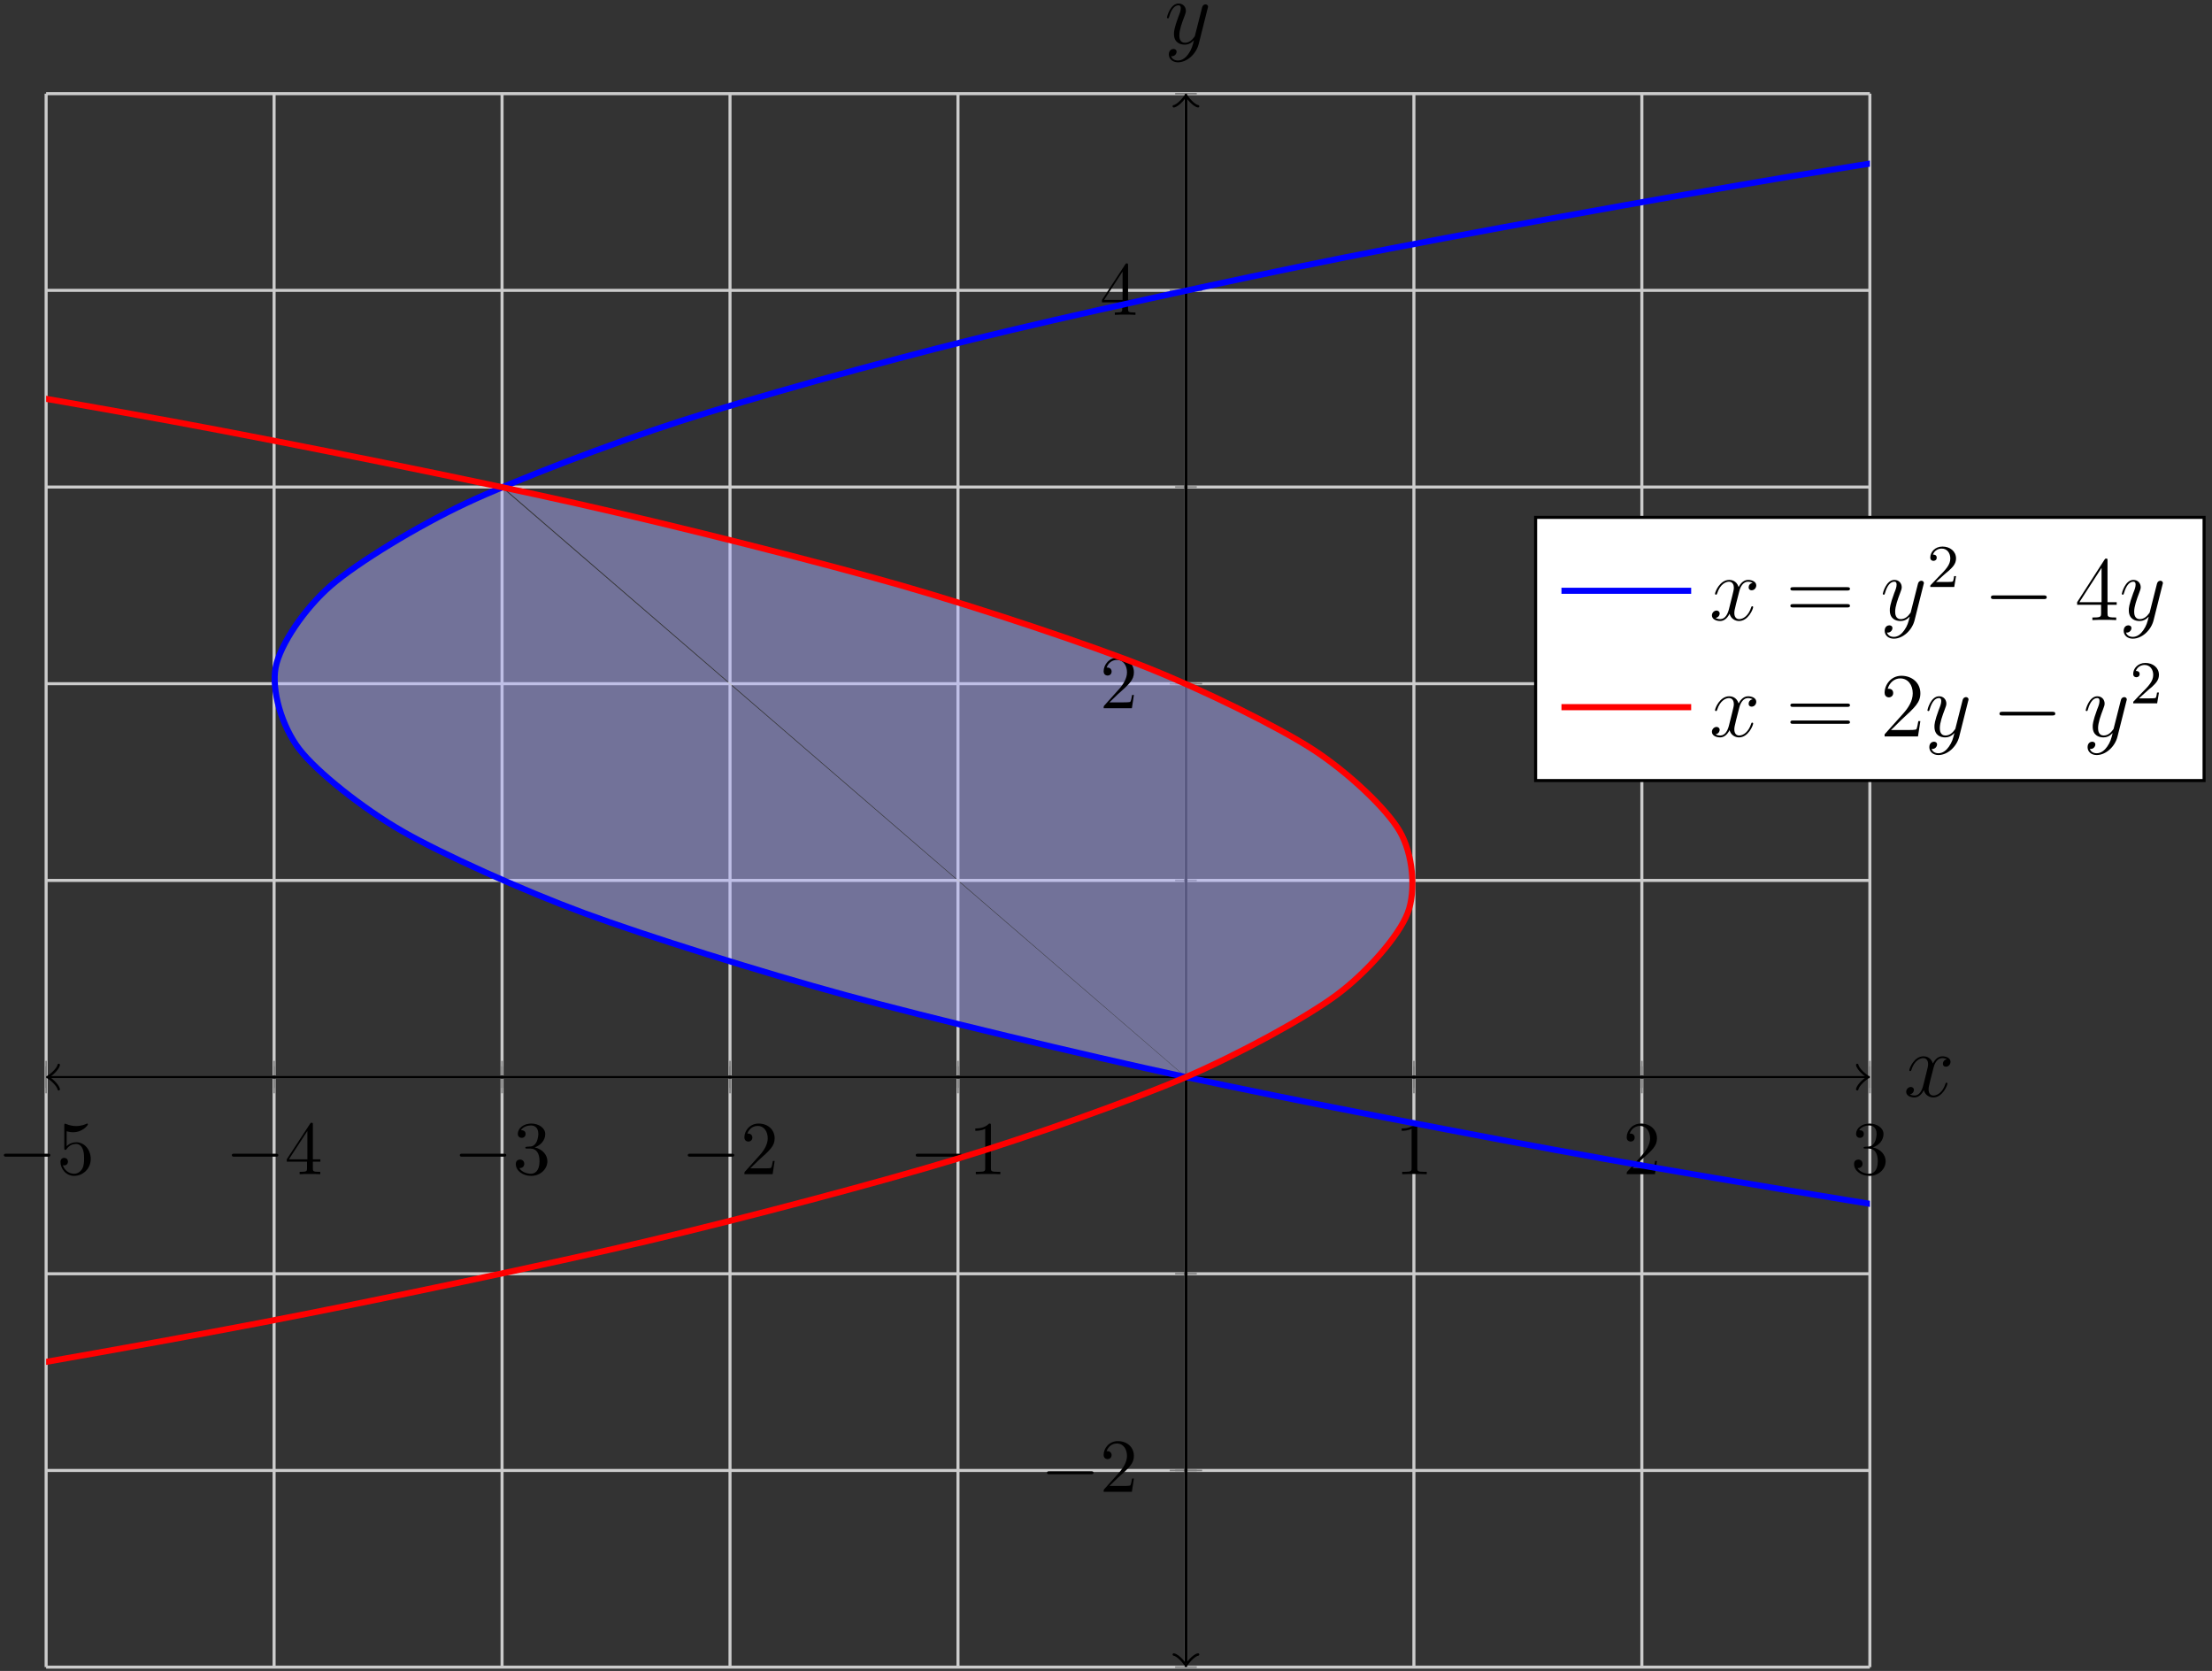 <?xml version="1.0" encoding="UTF-8"?>
<svg xmlns="http://www.w3.org/2000/svg" xmlns:xlink="http://www.w3.org/1999/xlink" width="290pt" height="219pt" viewBox="0 0 290 219" version="1.1">
<rect x="0" y="0" width="290" height="219" fill="#333333" stroke="none"/>
<defs>
<g>
<symbol overflow="visible" id="glyph0-0">
<path style="stroke:none;" d=""/>
</symbol>
<symbol overflow="visible" id="glyph0-1">
<path style="stroke:none;" d="M 6.562 -2.297 C 6.734 -2.297 6.922 -2.297 6.922 -2.5 C 6.922 -2.688 6.734 -2.688 6.562 -2.688 L 1.172 -2.688 C 1 -2.688 0.828 -2.688 0.828 -2.5 C 0.828 -2.297 1 -2.297 1.172 -2.297 Z M 6.562 -2.297 "/>
</symbol>
<symbol overflow="visible" id="glyph1-0">
<path style="stroke:none;" d=""/>
</symbol>
<symbol overflow="visible" id="glyph1-1">
<path style="stroke:none;" d="M 4.469 -2 C 4.469 -3.188 3.656 -4.188 2.578 -4.188 C 2.109 -4.188 1.672 -4.031 1.312 -3.672 L 1.312 -5.625 C 1.516 -5.562 1.844 -5.5 2.156 -5.5 C 3.391 -5.5 4.094 -6.406 4.094 -6.531 C 4.094 -6.594 4.062 -6.641 3.984 -6.641 C 3.984 -6.641 3.953 -6.641 3.906 -6.609 C 3.703 -6.516 3.219 -6.312 2.547 -6.312 C 2.156 -6.312 1.688 -6.391 1.219 -6.594 C 1.141 -6.625 1.125 -6.625 1.109 -6.625 C 1 -6.625 1 -6.547 1 -6.391 L 1 -3.438 C 1 -3.266 1 -3.188 1.141 -3.188 C 1.219 -3.188 1.234 -3.203 1.281 -3.266 C 1.391 -3.422 1.75 -3.969 2.562 -3.969 C 3.078 -3.969 3.328 -3.516 3.406 -3.328 C 3.562 -2.953 3.594 -2.578 3.594 -2.078 C 3.594 -1.719 3.594 -1.125 3.344 -0.703 C 3.109 -0.312 2.734 -0.062 2.281 -0.062 C 1.562 -0.062 0.984 -0.594 0.812 -1.172 C 0.844 -1.172 0.875 -1.156 0.984 -1.156 C 1.312 -1.156 1.484 -1.406 1.484 -1.641 C 1.484 -1.891 1.312 -2.141 0.984 -2.141 C 0.844 -2.141 0.5 -2.062 0.5 -1.609 C 0.5 -0.75 1.188 0.219 2.297 0.219 C 3.453 0.219 4.469 -0.734 4.469 -2 Z M 4.469 -2 "/>
</symbol>
<symbol overflow="visible" id="glyph1-2">
<path style="stroke:none;" d="M 2.938 -1.641 L 2.938 -0.781 C 2.938 -0.422 2.906 -0.312 2.172 -0.312 L 1.969 -0.312 L 1.969 0 C 2.375 -0.031 2.891 -0.031 3.312 -0.031 C 3.734 -0.031 4.25 -0.031 4.672 0 L 4.672 -0.312 L 4.453 -0.312 C 3.719 -0.312 3.703 -0.422 3.703 -0.781 L 3.703 -1.641 L 4.688 -1.641 L 4.688 -1.953 L 3.703 -1.953 L 3.703 -6.484 C 3.703 -6.688 3.703 -6.75 3.531 -6.75 C 3.453 -6.75 3.422 -6.75 3.344 -6.625 L 0.281 -1.953 L 0.281 -1.641 Z M 2.984 -1.953 L 0.562 -1.953 L 2.984 -5.672 Z M 2.984 -1.953 "/>
</symbol>
<symbol overflow="visible" id="glyph1-3">
<path style="stroke:none;" d="M 2.891 -3.516 C 3.703 -3.781 4.281 -4.469 4.281 -5.266 C 4.281 -6.078 3.406 -6.641 2.453 -6.641 C 1.453 -6.641 0.688 -6.047 0.688 -5.281 C 0.688 -4.953 0.906 -4.766 1.203 -4.766 C 1.5 -4.766 1.703 -4.984 1.703 -5.281 C 1.703 -5.766 1.234 -5.766 1.094 -5.766 C 1.391 -6.266 2.047 -6.391 2.406 -6.391 C 2.828 -6.391 3.375 -6.172 3.375 -5.281 C 3.375 -5.156 3.344 -4.578 3.094 -4.141 C 2.797 -3.656 2.453 -3.625 2.203 -3.625 C 2.125 -3.609 1.891 -3.594 1.812 -3.594 C 1.734 -3.578 1.672 -3.562 1.672 -3.469 C 1.672 -3.359 1.734 -3.359 1.906 -3.359 L 2.344 -3.359 C 3.156 -3.359 3.531 -2.688 3.531 -1.703 C 3.531 -0.344 2.844 -0.062 2.406 -0.062 C 1.969 -0.062 1.219 -0.234 0.875 -0.812 C 1.219 -0.766 1.531 -0.984 1.531 -1.359 C 1.531 -1.719 1.266 -1.922 0.984 -1.922 C 0.734 -1.922 0.422 -1.781 0.422 -1.344 C 0.422 -0.438 1.344 0.219 2.438 0.219 C 3.656 0.219 4.562 -0.688 4.562 -1.703 C 4.562 -2.516 3.922 -3.297 2.891 -3.516 Z M 2.891 -3.516 "/>
</symbol>
<symbol overflow="visible" id="glyph1-4">
<path style="stroke:none;" d="M 1.266 -0.766 L 2.328 -1.797 C 3.875 -3.172 4.469 -3.703 4.469 -4.703 C 4.469 -5.844 3.578 -6.641 2.359 -6.641 C 1.234 -6.641 0.5 -5.719 0.5 -4.828 C 0.5 -4.281 1 -4.281 1.031 -4.281 C 1.203 -4.281 1.547 -4.391 1.547 -4.812 C 1.547 -5.062 1.359 -5.328 1.016 -5.328 C 0.938 -5.328 0.922 -5.328 0.891 -5.312 C 1.109 -5.969 1.656 -6.328 2.234 -6.328 C 3.141 -6.328 3.562 -5.516 3.562 -4.703 C 3.562 -3.906 3.078 -3.125 2.516 -2.5 L 0.609 -0.375 C 0.5 -0.266 0.5 -0.234 0.5 0 L 4.203 0 L 4.469 -1.734 L 4.234 -1.734 C 4.172 -1.438 4.109 -1 4 -0.844 C 3.938 -0.766 3.281 -0.766 3.062 -0.766 Z M 1.266 -0.766 "/>
</symbol>
<symbol overflow="visible" id="glyph1-5">
<path style="stroke:none;" d="M 2.938 -6.375 C 2.938 -6.625 2.938 -6.641 2.703 -6.641 C 2.078 -6 1.203 -6 0.891 -6 L 0.891 -5.688 C 1.094 -5.688 1.672 -5.688 2.188 -5.953 L 2.188 -0.781 C 2.188 -0.422 2.156 -0.312 1.266 -0.312 L 0.953 -0.312 L 0.953 0 C 1.297 -0.031 2.156 -0.031 2.562 -0.031 C 2.953 -0.031 3.828 -0.031 4.172 0 L 4.172 -0.312 L 3.859 -0.312 C 2.953 -0.312 2.938 -0.422 2.938 -0.781 Z M 2.938 -6.375 "/>
</symbol>
<symbol overflow="visible" id="glyph2-0">
<path style="stroke:none;" d=""/>
</symbol>
<symbol overflow="visible" id="glyph2-1">
<path style="stroke:none;" d="M 5.672 -4.875 C 5.281 -4.812 5.141 -4.516 5.141 -4.297 C 5.141 -4 5.359 -3.906 5.531 -3.906 C 5.891 -3.906 6.141 -4.219 6.141 -4.547 C 6.141 -5.047 5.562 -5.266 5.062 -5.266 C 4.344 -5.266 3.938 -4.547 3.828 -4.328 C 3.547 -5.219 2.812 -5.266 2.594 -5.266 C 1.375 -5.266 0.734 -3.703 0.734 -3.438 C 0.734 -3.391 0.781 -3.328 0.859 -3.328 C 0.953 -3.328 0.984 -3.406 1 -3.453 C 1.406 -4.781 2.219 -5.031 2.562 -5.031 C 3.094 -5.031 3.203 -4.531 3.203 -4.25 C 3.203 -3.984 3.125 -3.703 2.984 -3.125 L 2.578 -1.5 C 2.406 -0.781 2.062 -0.125 1.422 -0.125 C 1.359 -0.125 1.062 -0.125 0.812 -0.281 C 1.25 -0.359 1.344 -0.719 1.344 -0.859 C 1.344 -1.094 1.156 -1.25 0.938 -1.25 C 0.641 -1.25 0.328 -0.984 0.328 -0.609 C 0.328 -0.109 0.891 0.125 1.406 0.125 C 1.984 0.125 2.391 -0.328 2.641 -0.828 C 2.828 -0.125 3.438 0.125 3.875 0.125 C 5.094 0.125 5.734 -1.453 5.734 -1.703 C 5.734 -1.766 5.688 -1.812 5.625 -1.812 C 5.516 -1.812 5.5 -1.75 5.469 -1.656 C 5.141 -0.609 4.453 -0.125 3.906 -0.125 C 3.484 -0.125 3.266 -0.438 3.266 -0.922 C 3.266 -1.188 3.312 -1.375 3.5 -2.156 L 3.922 -3.797 C 4.094 -4.5 4.5 -5.031 5.062 -5.031 C 5.078 -5.031 5.422 -5.031 5.672 -4.875 Z M 5.672 -4.875 "/>
</symbol>
<symbol overflow="visible" id="glyph2-2">
<path style="stroke:none;" d="M 3.141 1.344 C 2.828 1.797 2.359 2.203 1.766 2.203 C 1.625 2.203 1.047 2.172 0.875 1.625 C 0.906 1.641 0.969 1.641 0.984 1.641 C 1.344 1.641 1.594 1.328 1.594 1.047 C 1.594 0.781 1.359 0.688 1.188 0.688 C 0.984 0.688 0.578 0.828 0.578 1.406 C 0.578 2.016 1.094 2.438 1.766 2.438 C 2.969 2.438 4.172 1.344 4.5 0.016 L 5.672 -4.656 C 5.688 -4.703 5.719 -4.781 5.719 -4.859 C 5.719 -5.031 5.562 -5.156 5.391 -5.156 C 5.281 -5.156 5.031 -5.109 4.938 -4.75 L 4.047 -1.234 C 4 -1.016 4 -0.984 3.891 -0.859 C 3.656 -0.531 3.266 -0.125 2.688 -0.125 C 2.016 -0.125 1.953 -0.781 1.953 -1.094 C 1.953 -1.781 2.281 -2.703 2.609 -3.562 C 2.734 -3.906 2.812 -4.078 2.812 -4.312 C 2.812 -4.812 2.453 -5.266 1.859 -5.266 C 0.766 -5.266 0.328 -3.531 0.328 -3.438 C 0.328 -3.391 0.375 -3.328 0.453 -3.328 C 0.562 -3.328 0.578 -3.375 0.625 -3.547 C 0.906 -4.547 1.359 -5.031 1.828 -5.031 C 1.938 -5.031 2.141 -5.031 2.141 -4.641 C 2.141 -4.328 2.016 -3.984 1.828 -3.531 C 1.25 -1.953 1.25 -1.562 1.25 -1.281 C 1.25 -0.141 2.062 0.125 2.656 0.125 C 3 0.125 3.438 0.016 3.844 -0.438 L 3.859 -0.422 C 3.688 0.281 3.562 0.75 3.141 1.344 Z M 3.141 1.344 "/>
</symbol>
<symbol overflow="visible" id="glyph3-0">
<path style="stroke:none;" d=""/>
</symbol>
<symbol overflow="visible" id="glyph3-1">
<path style="stroke:none;" d="M 8.062 -3.875 C 8.234 -3.875 8.453 -3.875 8.453 -4.094 C 8.453 -4.312 8.25 -4.312 8.062 -4.312 L 1.031 -4.312 C 0.859 -4.312 0.641 -4.312 0.641 -4.094 C 0.641 -3.875 0.844 -3.875 1.031 -3.875 Z M 8.062 -1.656 C 8.234 -1.656 8.453 -1.656 8.453 -1.859 C 8.453 -2.094 8.25 -2.094 8.062 -2.094 L 1.031 -2.094 C 0.859 -2.094 0.641 -2.094 0.641 -1.875 C 0.641 -1.656 0.844 -1.656 1.031 -1.656 Z M 8.062 -1.656 "/>
</symbol>
<symbol overflow="visible" id="glyph3-2">
<path style="stroke:none;" d="M 4.312 -7.781 C 4.312 -8.016 4.312 -8.062 4.141 -8.062 C 4.047 -8.062 4.016 -8.062 3.922 -7.922 L 0.328 -2.344 L 0.328 -2 L 3.469 -2 L 3.469 -0.906 C 3.469 -0.469 3.438 -0.344 2.562 -0.344 L 2.328 -0.344 L 2.328 0 C 2.609 -0.031 3.547 -0.031 3.891 -0.031 C 4.219 -0.031 5.172 -0.031 5.453 0 L 5.453 -0.344 L 5.219 -0.344 C 4.344 -0.344 4.312 -0.469 4.312 -0.906 L 4.312 -2 L 5.516 -2 L 5.516 -2.344 L 4.312 -2.344 Z M 3.531 -6.844 L 3.531 -2.344 L 0.625 -2.344 Z M 3.531 -6.844 "/>
</symbol>
<symbol overflow="visible" id="glyph3-3">
<path style="stroke:none;" d="M 5.266 -2.016 L 5 -2.016 C 4.953 -1.812 4.859 -1.141 4.75 -0.953 C 4.656 -0.844 3.984 -0.844 3.625 -0.844 L 1.406 -0.844 C 1.734 -1.125 2.469 -1.891 2.766 -2.172 C 4.594 -3.844 5.266 -4.469 5.266 -5.656 C 5.266 -7.031 4.172 -7.953 2.781 -7.953 C 1.406 -7.953 0.578 -6.766 0.578 -5.734 C 0.578 -5.125 1.109 -5.125 1.141 -5.125 C 1.406 -5.125 1.703 -5.312 1.703 -5.688 C 1.703 -6.031 1.484 -6.25 1.141 -6.25 C 1.047 -6.25 1.016 -6.25 0.984 -6.234 C 1.203 -7.047 1.859 -7.609 2.625 -7.609 C 3.641 -7.609 4.266 -6.75 4.266 -5.656 C 4.266 -4.641 3.688 -3.75 3 -2.984 L 0.578 -0.281 L 0.578 0 L 4.953 0 Z M 5.266 -2.016 "/>
</symbol>
<symbol overflow="visible" id="glyph4-0">
<path style="stroke:none;" d=""/>
</symbol>
<symbol overflow="visible" id="glyph4-1">
<path style="stroke:none;" d="M 2.25 -1.625 C 2.375 -1.75 2.703 -2.016 2.844 -2.125 C 3.328 -2.578 3.797 -3.016 3.797 -3.734 C 3.797 -4.688 3 -5.297 2.016 -5.297 C 1.047 -5.297 0.422 -4.578 0.422 -3.859 C 0.422 -3.469 0.734 -3.422 0.844 -3.422 C 1.016 -3.422 1.266 -3.531 1.266 -3.844 C 1.266 -4.25 0.859 -4.25 0.766 -4.25 C 1 -4.844 1.531 -5.031 1.922 -5.031 C 2.656 -5.031 3.047 -4.406 3.047 -3.734 C 3.047 -2.906 2.469 -2.297 1.516 -1.344 L 0.516 -0.297 C 0.422 -0.219 0.422 -0.203 0.422 0 L 3.562 0 L 3.797 -1.422 L 3.547 -1.422 C 3.531 -1.266 3.469 -0.875 3.375 -0.719 C 3.328 -0.656 2.719 -0.656 2.594 -0.656 L 1.172 -0.656 Z M 2.25 -1.625 "/>
</symbol>
<symbol overflow="visible" id="glyph5-0">
<path style="stroke:none;" d=""/>
</symbol>
<symbol overflow="visible" id="glyph5-1">
<path style="stroke:none;" d="M 7.875 -2.75 C 8.078 -2.75 8.297 -2.75 8.297 -2.984 C 8.297 -3.234 8.078 -3.234 7.875 -3.234 L 1.406 -3.234 C 1.203 -3.234 0.984 -3.234 0.984 -2.984 C 0.984 -2.75 1.203 -2.75 1.406 -2.75 Z M 7.875 -2.75 "/>
</symbol>
</g>
<clipPath id="clip1">
  <path d="M 24 12.277 L 245.145 12.277 L 245.145 218.5 L 24 218.5 Z M 24 12.277 "/>
</clipPath>
<clipPath id="clip2">
  <path d="M 6.047 12.277 L 197 12.277 L 197 218.5 L 6.047 218.5 Z M 6.047 12.277 "/>
</clipPath>
</defs>
<g id="surface1">
<path style="fill:none;stroke-width:0.399;stroke-linecap:butt;stroke-linejoin:miter;stroke:rgb(79.999%,79.999%,79.999%);stroke-opacity:1;stroke-miterlimit:10;" d="M 0.002 0.001 L 0.002 206.224 M 29.889 0.001 L 29.889 206.224 M 59.775 0.001 L 59.775 206.224 M 89.662 0.001 L 89.662 206.224 M 119.549 0.001 L 119.549 206.224 M 149.435 0.001 L 149.435 206.224 M 179.322 0.001 L 179.322 206.224 M 209.209 0.001 L 209.209 206.224 M 239.1 0.001 L 239.1 206.224 " transform="matrix(1,0,0,-1,6.045,218.501)"/>
<path style="fill:none;stroke-width:0.399;stroke-linecap:butt;stroke-linejoin:miter;stroke:rgb(79.999%,79.999%,79.999%);stroke-opacity:1;stroke-miterlimit:10;" d="M 0.002 0.001 L 239.1 0.001 M 0.002 25.778 L 239.1 25.778 M 0.002 51.556 L 239.1 51.556 M 0.002 77.333 L 239.1 77.333 M 0.002 103.11 L 239.1 103.11 M 0.002 128.892 L 239.1 128.892 M 0.002 154.669 L 239.1 154.669 M 0.002 180.446 L 239.1 180.446 M 0.002 206.224 L 239.1 206.224 " transform="matrix(1,0,0,-1,6.045,218.501)"/>
<path style="fill:none;stroke-width:0.199;stroke-linecap:butt;stroke-linejoin:miter;stroke:rgb(50%,50%,50%);stroke-opacity:1;stroke-miterlimit:10;" d="M 0.002 75.915 L 0.002 78.751 M 29.889 75.915 L 29.889 78.751 M 59.775 75.915 L 59.775 78.751 M 89.662 75.915 L 89.662 78.751 M 119.549 75.915 L 119.549 78.751 M 149.435 75.915 L 149.435 78.751 M 179.322 75.915 L 179.322 78.751 M 209.209 75.915 L 209.209 78.751 M 239.1 75.915 L 239.1 78.751 " transform="matrix(1,0,0,-1,6.045,218.501)"/>
<path style="fill:none;stroke-width:0.199;stroke-linecap:butt;stroke-linejoin:miter;stroke:rgb(50%,50%,50%);stroke-opacity:1;stroke-miterlimit:10;" d="M 0.002 75.208 L 0.002 79.462 M 29.889 75.208 L 29.889 79.462 M 59.775 75.208 L 59.775 79.462 M 89.662 75.208 L 89.662 79.462 M 119.549 75.208 L 119.549 79.462 M 179.322 75.208 L 179.322 79.462 M 209.209 75.208 L 209.209 79.462 M 239.1 75.208 L 239.1 79.462 " transform="matrix(1,0,0,-1,6.045,218.501)"/>
<path style="fill:none;stroke-width:0.199;stroke-linecap:butt;stroke-linejoin:miter;stroke:rgb(50%,50%,50%);stroke-opacity:1;stroke-miterlimit:10;" d="M 148.018 0.001 L 150.853 0.001 M 148.018 25.778 L 150.853 25.778 M 148.018 51.556 L 150.853 51.556 M 148.018 77.333 L 150.853 77.333 M 148.018 103.11 L 150.853 103.11 M 148.018 128.892 L 150.853 128.892 M 148.018 154.669 L 150.853 154.669 M 148.018 180.446 L 150.853 180.446 M 148.018 206.224 L 150.853 206.224 " transform="matrix(1,0,0,-1,6.045,218.501)"/>
<path style="fill:none;stroke-width:0.199;stroke-linecap:butt;stroke-linejoin:miter;stroke:rgb(50%,50%,50%);stroke-opacity:1;stroke-miterlimit:10;" d="M 147.31 25.778 L 151.56 25.778 M 147.31 128.892 L 151.56 128.892 M 147.31 180.446 L 151.56 180.446 " transform="matrix(1,0,0,-1,6.045,218.501)"/>
<path style="fill:none;stroke-width:0.399;stroke-linecap:butt;stroke-linejoin:miter;stroke:rgb(0%,0%,0%);stroke-opacity:1;stroke-miterlimit:10;" d="M 0.459 77.333 L 238.639 77.333 " transform="matrix(1,0,0,-1,6.045,218.501)"/>
<path style="fill:none;stroke-width:0.319;stroke-linecap:round;stroke-linejoin:round;stroke:rgb(0%,0%,0%);stroke-opacity:1;stroke-miterlimit:10;" d="M -1.196 1.595 C -1.094 0.997 -0.001 0.099 0.3 0.001 C -0.001 -0.101 -1.094 -0.995 -1.196 -1.593 " transform="matrix(-1,0,0,1,6.503,141.167)"/>
<path style="fill:none;stroke-width:0.319;stroke-linecap:round;stroke-linejoin:round;stroke:rgb(0%,0%,0%);stroke-opacity:1;stroke-miterlimit:10;" d="M -1.196 1.593 C -1.095 0.995 -0.001 0.101 0.3 -0.001 C -0.001 -0.099 -1.095 -0.997 -1.196 -1.595 " transform="matrix(1,0,0,-1,244.685,141.167)"/>
<path style="fill:none;stroke-width:0.399;stroke-linecap:butt;stroke-linejoin:miter;stroke:rgb(0%,0%,0%);stroke-opacity:1;stroke-miterlimit:10;" d="M 149.435 0.458 L 149.435 205.767 " transform="matrix(1,0,0,-1,6.045,218.501)"/>
<path style="fill:none;stroke-width:0.319;stroke-linecap:round;stroke-linejoin:round;stroke:rgb(0%,0%,0%);stroke-opacity:1;stroke-miterlimit:10;" d="M -1.195 1.593 C -1.097 0.995 0 0.101 0.297 -0.001 C 0 -0.098 -1.097 -0.997 -1.195 -1.594 " transform="matrix(0,1,1,0,155.481,218.043)"/>
<path style="fill:none;stroke-width:0.319;stroke-linecap:round;stroke-linejoin:round;stroke:rgb(0%,0%,0%);stroke-opacity:1;stroke-miterlimit:10;" d="M -1.194 1.594 C -1.097 0.997 0.001 0.098 0.298 0.001 C 0.001 -0.101 -1.097 -0.995 -1.194 -1.593 " transform="matrix(0,-1,-1,0,155.481,12.735)"/>
<path style=" stroke:none;fill-rule:nonzero;fill:rgb(70%,70%,100%);fill-opacity:0.5;" d="M 155.438 141.164 C 141.648 138.184 121.805 133.406 110.867 130.43 C 99.922 127.449 84.684 122.668 76.617 119.688 C 68.555 116.707 57.934 111.926 52.75 108.945 C 47.562 105.965 41.559 101.188 39.254 98.207 C 36.949 95.227 35.562 90.445 36.141 87.465 C 36.715 84.484 39.945 79.707 43.402 76.727 C 46.855 73.746 54.703 68.965 61.039 65.984 C 62.41 65.34 64.066 64.609 65.914 63.836 L 155.492 141.164 C 162.398 138.184 171.164 133.406 175.195 130.43 C 179.227 127.449 183.387 122.668 184.539 119.688 C 185.691 116.707 185.23 111.926 183.504 108.945 C 181.773 105.965 176.695 101.188 172.09 98.207 C 167.484 95.227 157.785 90.445 150.301 87.465 C 142.812 84.484 128.5 79.707 118.133 76.727 C 107.766 73.746 88.836 68.965 75.59 65.984 C 72.723 65.34 69.375 64.609 65.727 63.836 Z M 155.438 141.164 "/>
<g style="fill:rgb(0%,0%,0%);fill-opacity:1;">
  <use xlink:href="#glyph0-1" x="-0.32" y="153.897"/>
</g>
<g style="fill:rgb(0%,0%,0%);fill-opacity:1;">
  <use xlink:href="#glyph1-1" x="7.428" y="153.897"/>
</g>
<g style="fill:rgb(0%,0%,0%);fill-opacity:1;">
  <use xlink:href="#glyph0-1" x="29.567" y="153.897"/>
</g>
<g style="fill:rgb(0%,0%,0%);fill-opacity:1;">
  <use xlink:href="#glyph1-2" x="37.315" y="153.897"/>
</g>
<g style="fill:rgb(0%,0%,0%);fill-opacity:1;">
  <use xlink:href="#glyph0-1" x="59.454" y="153.897"/>
</g>
<g style="fill:rgb(0%,0%,0%);fill-opacity:1;">
  <use xlink:href="#glyph1-3" x="67.202" y="153.897"/>
</g>
<g style="fill:rgb(0%,0%,0%);fill-opacity:1;">
  <use xlink:href="#glyph0-1" x="89.342" y="153.897"/>
</g>
<g style="fill:rgb(0%,0%,0%);fill-opacity:1;">
  <use xlink:href="#glyph1-4" x="97.09" y="153.897"/>
</g>
<g style="fill:rgb(0%,0%,0%);fill-opacity:1;">
  <use xlink:href="#glyph0-1" x="119.229" y="153.897"/>
</g>
<g style="fill:rgb(0%,0%,0%);fill-opacity:1;">
  <use xlink:href="#glyph1-5" x="126.977" y="153.897"/>
</g>
<g style="fill:rgb(0%,0%,0%);fill-opacity:1;">
  <use xlink:href="#glyph1-5" x="182.878" y="153.897"/>
</g>
<g style="fill:rgb(0%,0%,0%);fill-opacity:1;">
  <use xlink:href="#glyph1-4" x="212.765" y="153.897"/>
</g>
<g style="fill:rgb(0%,0%,0%);fill-opacity:1;">
  <use xlink:href="#glyph1-3" x="242.652" y="153.897"/>
</g>
<g style="fill:rgb(0%,0%,0%);fill-opacity:1;">
  <use xlink:href="#glyph0-1" x="136.441" y="195.518"/>
</g>
<g style="fill:rgb(0%,0%,0%);fill-opacity:1;">
  <use xlink:href="#glyph1-4" x="144.189" y="195.518"/>
</g>
<g style="fill:rgb(0%,0%,0%);fill-opacity:1;">
  <use xlink:href="#glyph1-4" x="144.19" y="92.821"/>
</g>
<g style="fill:rgb(0%,0%,0%);fill-opacity:1;">
  <use xlink:href="#glyph1-2" x="144.19" y="41.265"/>
</g>
<g clip-path="url(#clip1)" clip-rule="nonzero">
<path style="fill:none;stroke-width:0.797;stroke-linecap:butt;stroke-linejoin:miter;stroke:rgb(0%,0%,100%);stroke-opacity:1;stroke-miterlimit:10;" d="M 1494.361 -51.558 C 1494.361 -51.558 1370.709 -43.796 1325.213 -40.815 C 1279.713 -37.835 1209.057 -33.054 1166.435 -30.073 C 1123.818 -27.093 1057.779 -22.315 1018.041 -19.335 C 978.303 -16.354 916.881 -11.573 880.021 -8.593 C 843.162 -5.612 786.361 -0.835 752.381 2.146 C 718.4 5.126 666.217 9.907 635.115 12.888 C 604.014 15.868 556.447 20.649 528.228 23.63 C 500.006 26.61 457.057 31.388 431.717 34.368 C 406.373 37.349 368.045 42.13 345.584 45.11 C 323.119 48.091 289.408 52.868 269.826 55.849 C 250.244 58.829 221.15 63.61 204.447 66.591 C 187.744 69.571 163.268 74.353 149.447 77.333 C 135.623 80.314 115.764 85.091 104.822 88.071 C 93.877 91.052 78.639 95.833 70.572 98.814 C 62.51 101.794 51.889 106.575 46.705 109.556 C 41.517 112.536 35.514 117.314 33.209 120.294 C 30.904 123.274 29.517 128.056 30.096 131.036 C 30.67 134.017 33.9 138.794 37.357 141.774 C 40.81 144.755 48.658 149.536 54.994 152.517 C 61.33 155.497 73.795 160.278 83.01 163.259 C 92.225 166.239 109.31 171.017 121.4 173.997 C 133.494 176.978 155.197 181.759 170.174 184.739 C 185.146 187.72 211.467 192.497 229.318 195.478 C 247.174 198.458 298.842 206.22 298.842 206.22 " transform="matrix(1,0,0,-1,6.045,218.501)"/>
</g>
<g clip-path="url(#clip2)" clip-rule="nonzero">
<path style="fill:none;stroke-width:0.797;stroke-linecap:butt;stroke-linejoin:miter;stroke:rgb(100%,0%,0%);stroke-opacity:1;stroke-miterlimit:10;" d="M -896.615 -51.558 C -896.615 -51.558 -790.959 -43.796 -752.373 -40.815 C -713.783 -37.835 -654.213 -33.054 -618.502 -30.073 C -582.795 -27.093 -527.842 -22.315 -495.014 -19.335 C -462.186 -16.354 -411.85 -11.573 -381.9 -8.593 C -351.951 -5.612 -306.233 -0.835 -279.162 2.146 C -252.096 5.126 -210.994 9.907 -186.803 12.888 C -162.615 15.868 -126.131 20.649 -104.822 23.63 C -83.51 26.61 -51.647 31.388 -33.217 34.368 C -14.787 37.349 12.459 42.13 28.01 45.11 C 43.56 48.091 66.189 52.868 78.861 55.849 C 91.533 58.829 109.545 63.61 119.334 66.591 C 129.127 69.571 142.521 74.353 149.432 77.333 C 156.342 80.314 165.119 85.091 169.15 88.071 C 173.182 91.052 177.342 95.833 178.494 98.814 C 179.646 101.794 179.185 106.575 177.459 109.556 C 175.728 112.536 170.65 117.314 166.045 120.294 C 161.439 123.274 151.74 128.056 144.256 131.036 C 136.768 134.017 122.455 138.794 112.088 141.774 C 101.721 144.755 82.791 149.536 69.545 152.517 C 56.299 155.497 32.748 160.278 16.623 163.259 C 0.498 166.239 -27.67 171.017 -46.674 173.997 C -65.682 176.978 -98.467 181.759 -120.35 184.739 C -142.236 187.72 -179.639 192.497 -204.404 195.478 C -229.17 198.458 -298.834 206.22 -298.834 206.22 " transform="matrix(1,0,0,-1,6.045,218.501)"/>
</g>
<g style="fill:rgb(0%,0%,0%);fill-opacity:1;">
  <use xlink:href="#glyph2-1" x="249.579" y="143.711"/>
</g>
<g style="fill:rgb(0%,0%,0%);fill-opacity:1;">
  <use xlink:href="#glyph2-2" x="152.661" y="5.729"/>
</g>
<path style="fill-rule:nonzero;fill:rgb(100%,100%,100%);fill-opacity:1;stroke-width:0.399;stroke-linecap:butt;stroke-linejoin:miter;stroke:rgb(0%,0%,0%);stroke-opacity:1;stroke-miterlimit:10;" d="M 195.279 116.2 L 282.916 116.2 L 282.916 150.692 L 195.279 150.692 Z M 195.279 116.2 " transform="matrix(1,0,0,-1,6.045,218.501)"/>
<path style="fill:none;stroke-width:0.797;stroke-linecap:butt;stroke-linejoin:miter;stroke:rgb(0%,0%,100%);stroke-opacity:1;stroke-miterlimit:10;" d="M -0 -0.001 C -0 -0.001 6.144 -0.001 8.504 -0.001 C 10.863 -0.001 17.008 -0.001 17.008 -0.001 " transform="matrix(1,0,0,-1,204.711,77.429)"/>
<g style="fill:rgb(0%,0%,0%);fill-opacity:1;">
  <use xlink:href="#glyph2-1" x="224.11" y="81.27"/>
</g>
<g style="fill:rgb(0%,0%,0%);fill-opacity:1;">
  <use xlink:href="#glyph3-1" x="234.083" y="81.27"/>
</g>
<g style="fill:rgb(0%,0%,0%);fill-opacity:1;">
  <use xlink:href="#glyph2-2" x="246.509" y="81.27"/>
</g>
<g style="fill:rgb(0%,0%,0%);fill-opacity:1;">
  <use xlink:href="#glyph4-1" x="252.645" y="76.931"/>
</g>
<g style="fill:rgb(0%,0%,0%);fill-opacity:1;">
  <use xlink:href="#glyph5-1" x="260.034" y="81.27"/>
</g>
<g style="fill:rgb(0%,0%,0%);fill-opacity:1;">
  <use xlink:href="#glyph3-2" x="271.99" y="81.27"/>
</g>
<g style="fill:rgb(0%,0%,0%);fill-opacity:1;">
  <use xlink:href="#glyph2-2" x="277.843" y="81.27"/>
</g>
<path style="fill:none;stroke-width:0.797;stroke-linecap:butt;stroke-linejoin:miter;stroke:rgb(100%,0%,0%);stroke-opacity:1;stroke-miterlimit:10;" d="M -0 -0.002 C -0 -0.002 6.144 -0.002 8.504 -0.002 C 10.863 -0.002 17.008 -0.002 17.008 -0.002 " transform="matrix(1,0,0,-1,204.711,92.682)"/>
<g style="fill:rgb(0%,0%,0%);fill-opacity:1;">
  <use xlink:href="#glyph2-1" x="224.11" y="96.523"/>
</g>
<g style="fill:rgb(0%,0%,0%);fill-opacity:1;">
  <use xlink:href="#glyph3-1" x="234.083" y="96.523"/>
</g>
<g style="fill:rgb(0%,0%,0%);fill-opacity:1;">
  <use xlink:href="#glyph3-3" x="246.5" y="96.523"/>
</g>
<g style="fill:rgb(0%,0%,0%);fill-opacity:1;">
  <use xlink:href="#glyph2-2" x="252.362" y="96.523"/>
</g>
<g style="fill:rgb(0%,0%,0%);fill-opacity:1;">
  <use xlink:href="#glyph5-1" x="261.155" y="96.523"/>
</g>
<g style="fill:rgb(0%,0%,0%);fill-opacity:1;">
  <use xlink:href="#glyph2-2" x="273.11" y="96.523"/>
</g>
<g style="fill:rgb(0%,0%,0%);fill-opacity:1;">
  <use xlink:href="#glyph4-1" x="279.247" y="92.184"/>
</g>
</g>
</svg>
